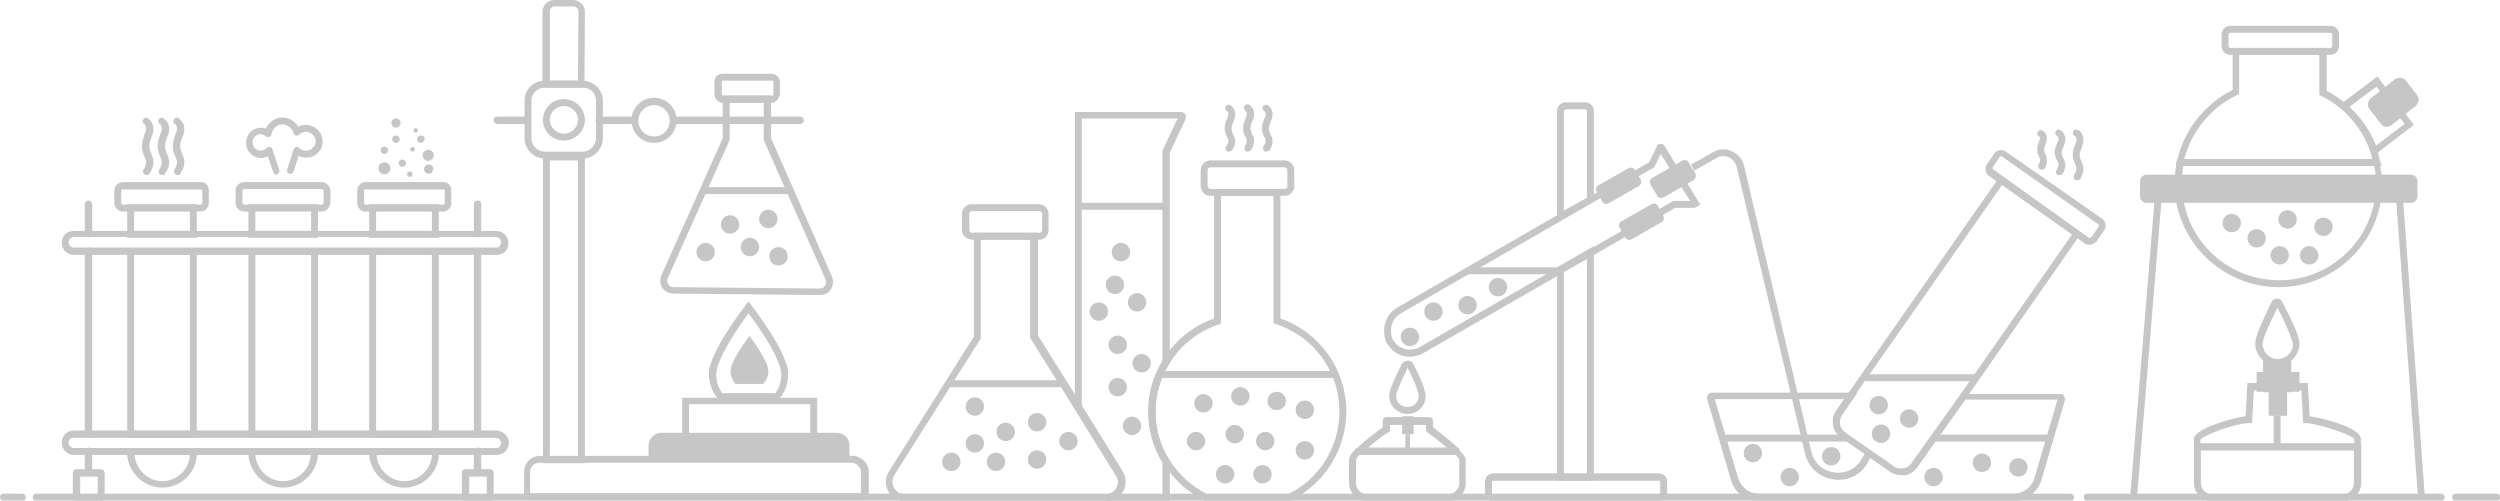 <?xml version="1.0" encoding="UTF-8"?>
<svg enable-background="new 0 0 542.4 108.6" version="1.1" viewBox="0 0 542.4 108.6" xml:space="preserve" xmlns="http://www.w3.org/2000/svg">
<style type="text/css">
	.st0{fill:#C6C6C6;}
</style>
<path class="st0" d="m19.2 95c-0.4 0-0.8-0.3-0.8-0.8v-39.7c0-0.4 0.3-0.8 0.8-0.8s0.8 0.3 0.8 0.8v39.7c0 0.4-0.4 0.8-0.8 0.8z"/>
<path class="st0" d="m19.2 103.2c-0.4 0-0.8-0.3-0.8-0.8v-4.5c0-0.4 0.3-0.8 0.8-0.8s0.8 0.3 0.8 0.8v4.5c0 0.4-0.4 0.8-0.8 0.8z"/>
<path class="st0" d="m19.2 51.5c-0.4 0-0.8-0.3-0.8-0.8v-6.4c0-0.4 0.3-0.8 0.8-0.8s0.8 0.5 0.8 0.9v6.4c0 0.4-0.4 0.7-0.8 0.7z"/>
<path class="st0" d="m103.6 95c-0.4 0-0.8-0.3-0.8-0.8v-39.7c0-0.4 0.3-0.8 0.8-0.8s0.8 0.3 0.8 0.8v39.7c0 0.4-0.4 0.8-0.8 0.8z"/>
	<polyline class="st0" points="449.2 107.9 279.7 107.9 261.7 107.9 7.9 107.9"/>
	<path class="st0" d="m449.2 108.7h-441.3c-0.4 0-0.8-0.3-0.8-0.8s0.3-0.8 0.8-0.8h441.3c0.4 0 0.8 0.3 0.8 0.8s-0.4 0.8-0.8 0.8z"/>
<path class="st0" d="m103.6 103.2c-0.4 0-0.8-0.3-0.8-0.8v-4.5c0-0.4 0.3-0.8 0.8-0.8s0.8 0.3 0.8 0.8v4.5c0 0.4-0.4 0.8-0.8 0.8z"/>
<path class="st0" d="m103.6 51.5c-0.4 0-0.8-0.3-0.8-0.8v-6.4c0-0.4 0.3-0.8 0.8-0.8s0.8 0.3 0.8 0.8v6.4c0 0.5-0.4 0.8-0.8 0.8z"/>
<path class="st0" d="m42.8 51.6h-15.2v-7.3h15.1v7.3zm-13.7-1.5h12.1v-4.3h-12.1v4.3z"/>
<path class="st0" d="M42.8,95H27.6V53.8h15.1V95z M29.1,93.5h12.1V55.3H29.1V93.5z"/>
<path class="st0" d="m35.2 105.8c-4.1 0-7.6-3.5-7.6-7.5v-1.1h15.1v1.1c0.1 4.1-3.4 7.5-7.5 7.5zm-6-7.1c0.2 3.1 2.9 5.7 6 5.7 3.2 0 5.9-2.6 6-5.7h-12z"/>
<path class="st0" d="M69,51.6H53.9v-7.3H69V51.6z M55.4,50.1h12.1v-4.3H55.4V50.1z"/>
<path class="st0" d="M69,95H53.9V53.8H69V95z M55.4,93.5h12.1V55.3H55.4V93.5z"/>
<path class="st0" d="m61.4 105.8c-4.1 0-7.5-3.5-7.5-7.5v-1.1h15.1v1.1c0 4.1-3.5 7.5-7.6 7.5zm-6-7.1c0.2 3.1 2.9 5.7 6 5.7 3.2 0 5.9-2.6 6-5.7h-12z"/>
<path class="st0" d="m95.3 51.6h-15.2v-7.3h15.1v7.3zm-13.7-1.5h12.1v-4.3h-12.1v4.3z"/>
<path class="st0" d="M95.3,95H80.1V53.8h15.1V95z M81.6,93.5h12.1V55.3H81.6V93.5z"/>
<path class="st0" d="m87.7 105.8c-4.1 0-7.6-3.5-7.6-7.5v-1.1h15.1v1.1c0.1 4.1-3.4 7.5-7.5 7.5zm-6-7.1c0.2 3.1 2.9 5.7 6 5.7 3.2 0 5.9-2.6 6-5.7h-12z"/>
<path class="st0" d="m43.5 45.9h-16.8c-1 0-1.9-0.8-1.9-1.9v-2.6c0-1 0.8-1.9 1.9-1.9h16.9c0.5 0 1 0.2 1.3 0.6s0.5 0.9 0.4 1.4v2.5c0.1 1-0.8 1.9-1.8 1.9zm-16.8-4.9c-0.2 0-0.4 0.2-0.4 0.4v2.6c0 0.2 0.2 0.4 0.4 0.4h16.8c0.2 0 0.4-0.2 0.4-0.4v-2.6c0-0.1 0-0.2-0.1-0.2-0.1-0.1-0.1-0.1-0.2-0.1h-16.9z"/>
<path class="st0" d="M69.8,45.9H53c-1,0-1.9-0.8-1.9-1.9v-2.6c0-1,0.8-1.9,1.9-1.9h16.8c1,0,1.9,0.9,1.9,2V44  C71.6,45,70.8,45.9,69.8,45.9z M53,41c-0.2,0-0.4,0.2-0.4,0.4V44c0,0.2,0.2,0.4,0.4,0.4h16.8c0.2,0,0.4-0.2,0.4-0.4v-2.5  c0-0.2-0.2-0.5-0.4-0.5H53z"/>
<path class="st0" d="m96.1 45.9h-16.8c-1 0-1.8-0.8-1.8-1.9v-2.6c0-1 0.8-1.9 1.8-1.9h16.9c0.5 0 1 0.2 1.3 0.6s0.5 0.9 0.4 1.4v2.5c0.1 1-0.8 1.9-1.8 1.9zm-16.8-4.9c-0.2 0-0.3 0.2-0.3 0.4v2.6c0 0.2 0.2 0.4 0.3 0.4h16.8c0.2 0 0.4-0.2 0.4-0.4v-2.6c0-0.1 0-0.2-0.1-0.2-0.1-0.1-0.1-0.1-0.2-0.1h-16.9z"/>
<path class="st0" d="m107.7 55.3h-91.7c-1.5 0-2.6-1.2-2.6-2.6 0-0.8 0.3-1.3 0.6-1.8l0.1-0.1c0.4-0.4 1.1-0.7 1.8-0.7h91.6c1.6 0 2.8 1.1 2.8 2.7 0 0.8-0.3 1.3-0.6 1.7l-0.1 0.1c-0.5 0.4-1.2 0.7-1.9 0.7zm-92.5-3.5c-0.2 0.3-0.3 0.5-0.3 0.8 0 0.7 0.6 1.1 1.1 1.1h91.7c0.3 0 0.6-0.1 0.7-0.3 0.2-0.3 0.3-0.5 0.3-0.8 0-0.7-0.5-1.2-1.3-1.2h-91.5c-0.3 0.1-0.6 0.3-0.7 0.4z"/>
<path class="st0" d="m107.7 98.7h-91.7c-1.5 0-2.6-1.2-2.6-2.7 0-0.8 0.3-1.3 0.7-1.8l0.1-0.1c0.4-0.4 1.1-0.7 1.8-0.7h91.6c1.5 0 2.8 1.2 2.8 2.6 0 0.8-0.3 1.3-0.6 1.8l-0.1 0.1c-0.6 0.5-1.3 0.8-2 0.8zm-92.5-3.5c-0.2 0.3-0.3 0.5-0.3 0.8 0 0.7 0.6 1.2 1.1 1.2h91.7c0.3 0 0.6-0.1 0.7-0.3 0.2-0.3 0.3-0.5 0.3-0.8 0-0.6-0.4-1.1-1.3-1.1h-91.5c-0.3 0-0.6 0.1-0.7 0.2z"/>
<path class="st0" d="m529.6 108.7h-76.7c-0.4 0-0.8-0.3-0.8-0.8s0.3-0.8 0.8-0.8h76.7c0.4 0 0.8 0.3 0.8 0.8s-0.4 0.8-0.8 0.8z"/>
<path class="st0" d="m541.7 108.7h-8.9c-0.4 0-0.8-0.3-0.8-0.8s0.3-0.8 0.8-0.8h8.9c0.4 0 0.8 0.3 0.8 0.8s-0.4 0.8-0.8 0.8z"/>
<path class="st0" d="m4.8 108.7h-4c-0.4 0-0.8-0.3-0.8-0.8s0.3-0.8 0.8-0.8h4c0.4 0 0.8 0.3 0.8 0.8s-0.4 0.8-0.8 0.8z"/>
<path class="st0" d="m21.9 108.7h-5.3c-0.4 0-0.8-0.3-0.8-0.8v-5.3c0-0.4 0.3-0.8 0.8-0.8h5.3c0.4 0 0.8 0.3 0.8 0.8v5.3c-0.1 0.4-0.4 0.8-0.8 0.8zm-4.5-1.5h3.8v-3.8h-3.8v3.8z"/>
<path class="st0" d="m106.3 108.7h-5.3c-0.4 0-0.8-0.3-0.8-0.8v-5.3c0-0.4 0.3-0.8 0.8-0.8h5.3c0.4 0 0.8 0.3 0.8 0.8v5.3c-0.1 0.4-0.4 0.8-0.8 0.8zm-4.5-1.5h3.8v-3.8h-3.8v3.8z"/>
<path class="st0" d="m31.8 38c-0.2 0-0.3-0.1-0.5-0.2-0.3-0.3-0.4-0.7-0.1-1.1 0 0 0.5-0.7 0.5-1.5 0-0.5-0.2-0.9-0.4-1.3-0.2-0.5-0.5-1.2-0.5-2.2s0.3-1.7 0.5-2.4c0.2-0.5 0.4-1 0.4-1.4 0-0.7-0.4-1-0.4-1-0.4-0.2-0.5-0.7-0.2-1 0.2-0.4 0.7-0.5 1-0.2 0.4 0.3 1.2 1 1.2 2.2 0 0.8-0.2 1.4-0.5 2-0.2 0.6-0.4 1.1-0.4 1.8s0.2 1.1 0.4 1.6 0.5 1.1 0.5 1.9c0 1.3-0.8 2.3-0.9 2.5-0.2 0.3-0.4 0.3-0.6 0.3z"/>
<path class="st0" d="m35.2 38c-0.2 0-0.3-0.1-0.5-0.2-0.3-0.3-0.4-0.7-0.1-1.1 0 0 0.5-0.7 0.5-1.5 0-0.5-0.2-0.9-0.4-1.3-0.2-0.5-0.5-1.2-0.5-2.2s0.3-1.7 0.5-2.4c0.2-0.5 0.4-1 0.4-1.4 0-0.7-0.4-1-0.4-1-0.4-0.2-0.5-0.7-0.2-1 0.2-0.4 0.7-0.5 1-0.2 0.4 0.3 1.2 1 1.2 2.2 0 0.8-0.2 1.4-0.5 2-0.2 0.6-0.4 1.1-0.4 1.8s0.2 1.1 0.4 1.6 0.5 1.1 0.5 1.9c0 1.3-0.8 2.3-0.9 2.5-0.2 0.3-0.4 0.3-0.6 0.3z"/>
<path class="st0" d="m38.5 38c-0.2 0-0.3-0.1-0.5-0.2-0.3-0.3-0.4-0.7-0.1-1.1 0 0 0.5-0.7 0.5-1.5 0-0.5-0.2-0.9-0.4-1.3-0.2-0.5-0.5-1.2-0.5-2.2s0.3-1.7 0.5-2.4c0.2-0.5 0.4-1 0.4-1.4 0-0.7-0.4-1-0.4-1-0.4-0.2-0.5-0.7-0.2-1 0.2-0.4 0.7-0.5 1-0.2 0.4 0.3 1.2 1 1.2 2.2 0 0.8-0.2 1.4-0.5 2-0.2 0.6-0.4 1.1-0.4 1.8s0.2 1.1 0.4 1.6 0.5 1.1 0.5 1.9c0 1.3-0.8 2.3-0.9 2.5-0.2 0.3-0.4 0.3-0.6 0.3z"/>
<path class="st0" d="m266.6 32.9c-0.2 0-0.3 0-0.4-0.1-0.3-0.2-0.4-0.7-0.2-1 0.1-0.2 0.5-0.7 0.5-1.2 0-0.3-0.1-0.6-0.3-0.9-0.2-0.4-0.5-1-0.5-1.9 0-0.8 0.3-1.5 0.5-2 0.2-0.4 0.3-0.7 0.3-1.1s-0.3-0.6-0.3-0.6c-0.4-0.2-0.5-0.7-0.3-1s0.7-0.5 1-0.3c0.4 0.2 1.1 0.9 1.1 2 0 0.6-0.2 1.1-0.4 1.6s-0.4 0.9-0.4 1.5c0 0.5 0.2 0.8 0.3 1.2 0.2 0.4 0.5 0.9 0.5 1.6 0 1-0.7 1.9-0.8 2-0.1 0-0.4 0.2-0.6 0.2z"/>
<path class="st0" d="m270.7 32.9c-0.2 0-0.3 0-0.4-0.1-0.3-0.2-0.4-0.7-0.2-1 0.1-0.2 0.4-0.7 0.4-1.2 0-0.3-0.1-0.6-0.3-0.9-0.2-0.4-0.5-1-0.5-1.9 0-0.8 0.3-1.5 0.5-2 0.2-0.4 0.3-0.7 0.3-1.1s-0.3-0.6-0.3-0.7c-0.3-0.2-0.5-0.7-0.2-1 0.2-0.3 0.7-0.5 1-0.3 0.4 0.2 1.1 0.9 1.1 2 0 0.6-0.2 1.1-0.4 1.6s-0.4 0.9-0.4 1.5c0 0.5 0.2 0.8 0.3 1.2 0.2 0.4 0.5 0.9 0.5 1.6 0 1-0.7 1.9-0.7 2-0.2 0.1-0.5 0.3-0.7 0.3z"/>
<path class="st0" d="m274.7 32.9c-0.2 0-0.3 0-0.4-0.1-0.3-0.2-0.4-0.7-0.2-1 0.1-0.2 0.5-0.7 0.5-1.2 0-0.3-0.1-0.6-0.3-0.9-0.2-0.4-0.5-1-0.5-1.9 0-0.8 0.3-1.5 0.5-2 0.2-0.4 0.3-0.7 0.3-1.1s-0.3-0.6-0.3-0.6c-0.4-0.2-0.5-0.7-0.3-1s0.7-0.5 1-0.3c0.4 0.2 1.1 0.9 1.1 2 0 0.6-0.2 1.1-0.4 1.6s-0.4 0.9-0.4 1.5c0 0.5 0.2 0.8 0.3 1.2 0.2 0.4 0.5 0.9 0.5 1.6 0 1-0.7 1.9-0.7 2-0.2 0-0.5 0.2-0.7 0.2z"/>
<path class="st0" d="m443 36.8c-0.1 0-0.3 0-0.4-0.1-0.4-0.2-0.5-0.7-0.3-1 0.1-0.1 0.3-0.6 0.3-1 0-0.3-0.1-0.4-0.2-0.7-0.2-0.4-0.4-0.8-0.4-1.6 0-0.7 0.2-1.3 0.4-1.7 0.1-0.3 0.2-0.5 0.2-0.8 0-0.2-0.2-0.3-0.2-0.3-0.4-0.2-0.5-0.7-0.3-1s0.6-0.5 1-0.3 1 0.8 1 1.7c0 0.5-0.2 0.9-0.3 1.3s-0.3 0.7-0.3 1.2c0 0.4 0.1 0.7 0.3 1s0.3 0.7 0.3 1.3c0 0.9-0.4 1.7-0.5 1.8-0.1 0-0.3 0.2-0.6 0.2z"/>
<path class="st0" d="m446.8 38c-0.1 0-0.3 0-0.4-0.1-0.4-0.2-0.5-0.7-0.2-1 0.1-0.2 0.4-0.7 0.4-1.2 0-0.4-0.1-0.6-0.3-0.9-0.2-0.4-0.5-1-0.5-1.8s0.3-1.4 0.5-1.9c0.2-0.4 0.3-0.7 0.3-1 0-0.4-0.3-0.6-0.3-0.6-0.4-0.2-0.5-0.7-0.3-1 0.2-0.4 0.7-0.5 1-0.3 0.4 0.2 1.1 0.9 1.1 2 0 0.6-0.2 1.2-0.4 1.6s-0.4 0.8-0.4 1.3c0 0.4 0.1 0.7 0.3 1.1s0.5 0.9 0.5 1.6c0 1-0.6 1.9-0.6 2-0.2 0.1-0.5 0.2-0.7 0.2z"/>
<path class="st0" d="m450.6 39.1c-0.1 0-0.3 0-0.4-0.1-0.3-0.2-0.4-0.7-0.2-1 0.1-0.2 0.5-0.8 0.5-1.4 0-0.4-0.1-0.7-0.3-1.1-0.2-0.5-0.5-1.1-0.5-2 0-0.8 0.2-1.4 0.5-2 0.2-0.5 0.3-0.9 0.3-1.3 0-0.5-0.4-0.7-0.4-0.7-0.4-0.2-0.5-0.6-0.3-1s0.6-0.5 1-0.3c0.5 0.2 1.2 0.9 1.2 2.1 0 0.7-0.2 1.3-0.4 1.9-0.2 0.5-0.4 0.9-0.4 1.4 0 0.6 0.2 0.9 0.4 1.4s0.4 1 0.4 1.7c0 1.1-0.7 2.1-0.7 2.2-0.2 0.1-0.5 0.2-0.7 0.2z"/>
<path class="st0" d="m60 37.9c-0.3 0-0.6-0.2-0.7-0.5l-1.2-3.5c-0.4 0.2-0.9 0.4-1.4 0.4-1.8 0-3.3-1.4-3.3-3.3s1.4-3.3 3.3-3.3c0.4 0 0.7 0.1 1 0.2 0.6-1.4 2-2.4 3.6-2.4 1.4 0 2.7 0.8 3.4 2 0.5-0.3 1.1-0.4 1.7-0.4 1.9 0 3.6 1.6 3.6 3.6s-1.6 3.5-3.6 3.5c-0.6 0-1.1-0.1-1.6-0.4l-1.1 3.4c-0.1 0.4-0.5 0.6-0.9 0.5s-0.6-0.5-0.5-0.9l1.4-4.4c0.1-0.2 0.3-0.4 0.5-0.5 0.3-0.1 0.5 0 0.7 0.2 0.4 0.4 0.9 0.6 1.5 0.6 1.1 0 2.1-1 2.1-2 0-1.1-1-2.1-2.1-2.1-0.6 0-1.1 0.2-1.5 0.6-0.2 0.2-0.5 0.3-0.7 0.2-0.3-0.1-0.5-0.3-0.5-0.5-0.3-1.1-1.3-1.9-2.4-1.9-1.2 0-2.2 0.9-2.4 2.1 0 0.3-0.2 0.5-0.5 0.6-0.2 0.1-0.5 0.1-0.7-0.1-0.3-0.2-0.7-0.5-1.1-0.5-1 0-1.8 0.8-1.8 1.8s0.8 1.8 1.8 1.8c0.5 0 1-0.3 1.3-0.6 0.2-0.2 0.5-0.3 0.7-0.2 0.3 0.1 0.5 0.2 0.5 0.5l1.5 4.5c0.1 0.4-0.1 0.8-0.5 0.9 0.1 0 0 0.1-0.1 0.1z"/>
<path class="st0" d="m126.4 34.4h-8.2c-2.4 0-4.4-2-4.4-4.4v-8.2c0-2.4 2-4.3 4.4-4.3h8.2c2.4 0 4.4 2 4.4 4.3v8.2c0 2.4-2 4.4-4.4 4.4zm-8.2-15.4c-1.6 0-2.9 1.3-2.9 2.8v8.2c0 1.6 1.3 2.9 2.9 2.9h8.2c1.6 0 2.9-1.3 2.9-2.9v-8.2c0-1.6-1.3-2.8-2.9-2.8h-8.2z"/>
<path class="st0" d="m122.3 30.5c-2.5 0-4.5-2-4.5-4.5s2-4.5 4.5-4.5 4.6 2 4.6 4.5-2.1 4.5-4.6 4.5zm0-7.5c-1.7 0-3 1.4-3 3s1.4 3 3 3c1.7 0 3.1-1.4 3.1-3s-1.4-3-3.1-3z"/>
<path class="st0" d="m141.9 31c-2.7 0-4.9-2.2-4.9-4.9s2.2-4.9 4.9-4.9 4.9 2.2 4.9 4.9-2.2 4.9-4.9 4.9zm0-8.2c-1.8 0-3.4 1.5-3.4 3.4s1.5 3.4 3.4 3.4 3.4-1.5 3.4-3.4-1.6-3.4-3.4-3.4z"/>
	<path class="st0" d="m137.6 26.9h-7.6c-0.4 0-0.8-0.3-0.8-0.8s0.3-0.8 0.8-0.8h7.6c0.4 0 0.8 0.3 0.8 0.8s-0.4 0.8-0.8 0.8z"/>
<path class="st0" d="m173.6 26.9h-27.3c-0.4 0-0.8-0.3-0.8-0.8s0.3-0.8 0.8-0.8h27.3c0.4 0 0.8 0.3 0.8 0.8s-0.4 0.8-0.8 0.8z"/>
<path class="st0" d="m114.2 26.9h-6.3c-0.4 0-0.8-0.3-0.8-0.8s0.3-0.8 0.8-0.8h6.3c0.4 0 0.8 0.3 0.8 0.8s-0.4 0.8-0.8 0.8z"/>
	<path class="st0" d="m83.4 36.4v0c-0.1 0.1-0.1 0 0 0-0.1 0-0.1 0 0 0m0-1.2c-0.8 0-1.3 0.6-1.3 1.3 0 0.8 0.6 1.3 1.3 1.3 0.8 0 1.3-0.6 1.3-1.3s-0.6-1.3-1.3-1.3z"/>
	<path class="st0" d="m83.4 31.8c-0.4 0-0.8 0.3-0.8 0.8 0 0.4 0.3 0.8 0.8 0.8 0.4 0 0.8-0.3 0.8-0.8 0.1-0.4-0.4-0.8-0.8-0.8z"/>
	<path class="st0" d="m85.9 29.4c-0.4 0-0.8 0.3-0.8 0.8 0 0.4 0.3 0.8 0.8 0.8s0.8-0.3 0.8-0.8-0.4-0.8-0.8-0.8z"/>
	<path class="st0" d="m85.9 25.7c-0.6 0-1 0.5-1 1s0.5 1 1 1 1-0.5 1-1-0.4-1-1-1z"/>
	<path class="st0" d="m90.2 27.8c-0.3 0-0.5 0.3-0.5 0.5s0.3 0.5 0.5 0.5 0.5-0.3 0.5-0.5-0.2-0.5-0.5-0.5z"/>
	<path class="st0" d="m91.3 29.4c-0.5 0-0.8 0.4-0.8 0.8 0 0.5 0.4 0.8 0.8 0.8s0.8-0.4 0.8-0.8c0.2-0.5-0.3-0.8-0.8-0.8z"/>
	<path class="st0" d="m89.5 31.9c-0.3 0-0.5 0.3-0.5 0.5 0 0.3 0.3 0.5 0.5 0.5 0.3 0 0.5-0.3 0.5-0.5 0.1-0.2-0.1-0.5-0.5-0.5z"/>
	<path class="st0" d="m92.9 32.5c-0.6 0-1.2 0.5-1.2 1.2 0 0.6 0.5 1.2 1.2 1.2 0.6 0 1.2-0.5 1.2-1.2s-0.5-1.2-1.2-1.2z"/>
	<path class="st0" d="m93 35.7c-0.6 0-1 0.5-1 1 0 0.6 0.5 1 1 1 0.6 0 1-0.5 1-1 0.1-0.6-0.4-1-1-1z"/>
	<path class="st0" d="m87.3 34.6c-0.4 0-0.8 0.3-0.8 0.8 0 0.4 0.3 0.8 0.8 0.8 0.4 0 0.8-0.3 0.8-0.8 0-0.4-0.4-0.8-0.8-0.8z"/>
	<path class="st0" d="m88.9 37.2c-0.3 0-0.6 0.3-0.6 0.6s0.3 0.6 0.6 0.6 0.6-0.3 0.6-0.6-0.2-0.6-0.6-0.6z"/>
<path class="st0" d="m126.8 19h-9.1v-16.5c0-1.4 1.2-2.5 2.5-2.5h4.1c1.4 0 2.6 1.2 2.6 2.5l-0.1 16.5zm-7.5-1.5h6.1l0.1-15.1c0-0.6-0.6-1-1.1-1h-4.1c-0.6 0-1 0.6-1 1v15.1z"/>
<path class="st0" d="M126.9,100.5h-9.1V33.3h9.1V100.5z M119.3,99h6.1V34.8h-6.1V99z"/>
<path class="st0" d="m177.9 64-31.8-0.3c-1 0-1.8-0.5-2.4-1.2-0.5-0.8-0.6-1.9-0.2-2.8l13.3-29.7v-9.3h10.5v9.3l13.2 30c0.4 0.9 0.3 2-0.3 2.8-0.5 0.8-1.3 1.2-2.3 1.2zm-19.6-41.7v8.1l-13.4 29.9c-0.2 0.5-0.2 1 0.1 1.4 0.2 0.4 0.6 0.6 1.1 0.6l31.8 0.3c0.4 0 0.8-0.2 1.1-0.6s0.3-0.9 0.1-1.4l-13.4-30.2v-8.1h-7.4z"/>
<path class="st0" d="m167.3 22.3h-10.4c-1 0-1.9-0.8-1.9-1.9v-2.5c-0.1-0.5 0.1-0.9 0.4-1.3s0.9-0.6 1.5-0.6h10.4c1 0 1.9 0.8 1.9 1.8v2.6c-0.1 1-0.9 1.9-1.9 1.9zm-10.4-4.8c-0.2 0-0.3 0.1-0.3 0.1v0.1 0.1 2.6c0 0.2 0.2 0.4 0.4 0.4h10.4c0.2 0 0.4-0.2 0.4-0.4v-2.6c0-0.2-0.2-0.3-0.4-0.3h-10.5z"/>
<path class="st0" d="m188.4 108.5h-74.7v-6.1c0-1.9 1.5-3.5 3.5-3.5h67.8c1.8 0 3.5 1.6 3.5 3.5v6.1zm-73.3-1.5h71.7v-4.6c0-1-1-2-2-2h-67.8c-1.1 0-2 0.9-2 2v4.6z"/>
<path class="st0" d="m143.5 93.9h38.1c1.5 0 2.7 1.3 2.7 2.7v3.1h-43.6v-3.1c0.1-1.5 1.3-2.7 2.8-2.7z"/>
<path class="st0" d="M177.3,97H148V86.3h29.3V97z M149.5,95.5h26.3v-7.8h-26.3V95.5z"/>
<path class="st0" d="m168.8 86.8h-12.9l-0.2-0.3c-1.2-1.5-1.9-3.4-1.9-5.4 0-4.6 7.6-14.4 8-14.9l0.6-0.8 0.6 0.8c0.3 0.4 8 10.3 8 14.9 0 2.1-0.6 3.9-1.9 5.4l-0.3 0.3zm-12.1-1.5h11.5c0.9-1.1 1.3-2.6 1.3-4.1 0-3.1-4.6-10-7.1-13.2-2.4 3.2-7 10-7 13.2 0 1.5 0.4 2.9 1.3 4.1z"/>
<polyline class="st0" points="167.1 83.3 165.8 83.3 159.1 83.3 158.4 83.3"/>
<path class="st0" d="m166.7 80.5c0 1.1-0.4 2-1.1 2.8h-6c-0.7-0.8-1.1-1.7-1.1-2.8 0-2.3 4.1-7.6 4.1-7.6s4.1 5.3 4.1 7.6z"/>
<polyline class="st0" points="167.5 83.3 165.6 83.3 159.5 83.3 157.8 83.3"/>
<rect class="st0" x="152.6" y="40.6" width="19.1" height="1.5"/>
<path class="st0" d="m225.5 52h-14.6c-0.6 0-1.3-0.3-1.7-0.8-0.4-0.4-0.5-0.9-0.5-1.4v-3.4c0-1.2 1-2.1 2.1-2.1h14.6c1.2 0 2.1 1 2.1 2.1v3.4c0.1 1.2-0.8 2.2-2 2.2zm-14.6-6.2c-0.4 0-0.6 0.3-0.6 0.6v3.5c0 0.1 0 0.2 0.1 0.3 0.1 0.2 0.3 0.3 0.5 0.3h14.6c0.4 0 0.6-0.3 0.6-0.7v-3.4c0-0.4-0.3-0.6-0.6-0.6h-14.6z"/>
<path class="st0" d="m240.1 108.7h-43.8c-1.5 0-2.8-0.8-3.5-2-0.8-1.3-0.8-2.9 0-4.3l18.5-29.4v-22.5h13.9v22.3l9.6 15.3 8.8 14.2c0.8 1.3 0.8 2.9 0.1 4.3-0.8 1.3-2.1 2.1-3.6 2.1zm-27.3-56.7v21.4l-0.1 0.2-18.7 29.5c-0.5 0.8-0.5 1.9 0 2.8 0.5 0.8 1.3 1.3 2.2 1.3h43.8c0.9 0 1.8-0.5 2.2-1.3 0.5-0.9 0.5-1.9-0.1-2.7l-8.8-14.2-9.8-15.7v-21.3h-10.7z"/>
<rect class="st0" x="205.6" y="82.5" width="25.2" height="1.5"/>
<path class="st0" d="m253.8 108.7h-13.8v-1.5c0.9 0 1.8-0.5 2.2-1.3 0.5-0.9 0.5-1.9 0-2.8l-9-14.4v-64.4h23c0.5 0 0.8 0.3 0.9 0.4 0.1 0.2 0.3 0.5 0.1 1.1v0.1l-3.4 7.2v45.6l-0.1 0.2c-1.9 3-3 6.7-3 10.4 0 3.8 1 7.2 3 10.5l0.1 0.2v8.7zm-10.7-1.5h9.1v-6.8c-2.1-3.5-3.1-7.2-3.1-11.1s1.1-7.8 3.1-11v-45.6l3.3-7h-20.8v62.5l8.8 14c0.8 1.4 0.8 3 0 4.3-0.1 0.3-0.2 0.5-0.4 0.7zm13.4-81.7-0.7-0.2 0.7 0.2z"/>
<path class="st0" d="m279.8 108.7h-18.2l-0.2-0.1c-3.6-1.7-6.6-4.4-9-8.1-2.1-3.3-3.2-7.2-3.2-11.3 0-4 1.1-7.8 3.2-11.2 2.5-4.1 6.4-7.3 11-8.9v-28.1h14.4v28.1c8.6 3 14.3 11.1 14.3 20.2 0 8.2-4.8 15.8-12.1 19.3l-0.2 0.1zm-17.9-1.5h17.6c6.8-3.3 11.1-10.3 11.1-17.9 0-8.7-5.5-16.3-13.8-19l-0.5-0.2v-27.6h-11.4v27.7l-0.5 0.2c-4.5 1.5-8.3 4.5-10.7 8.5-2 3.2-3 6.7-3 10.4 0 3.8 1 7.5 3 10.5 2.1 3.2 4.9 5.8 8.2 7.4z"/>
<path class="st0" d="m278.7 42.5h-16.1c-1.2 0-2.1-1-2.1-2.2v-3.4c0-1.2 1-2.1 2.1-2.1h16.1c1.2 0 2.1 1 2.1 2.1v3.4c0.1 0.5-0.1 1-0.5 1.4-0.3 0.5-1 0.8-1.6 0.8zm-16.1-6.2c-0.3 0-0.6 0.3-0.6 0.6v3.4c0 0.3 0.3 0.7 0.6 0.7h16.1c0.2 0 0.4-0.1 0.5-0.3 0.1-0.1 0.1-0.2 0.1-0.3v-0.1-3.4c0-0.3-0.3-0.6-0.6-0.6h-16.1z"/>
<rect class="st0" x="234" y="44" width="19.1" height="1.5"/>
<rect class="st0" x="251.6" y="80.5" width="38.3" height="1.5"/>
<path class="st0" d="m305.4 89.8c-2.2 0-4-1.7-4-3.9 0-1.1 0.9-3.3 2.7-6.9 0.6-1 2-1 2.5-0.1 0.1 0.2 2.7 5.1 2.7 7 0 2.2-1.7 3.9-3.9 3.9zm0-10c-2.1 4.3-2.5 5.7-2.5 6.1 0 1.4 1.1 2.4 2.5 2.4s2.4-1.1 2.4-2.4c0-0.9-1.2-3.9-2.4-6.1z"/>
<path class="st0" d="m494.1 79.3c-2.6 0-4.8-2.1-4.8-4.8 0-1.5 1.5-4.7 3.1-8.1l0.5-0.9c0.2-0.5 0.8-0.8 1.3-0.7s0.8 0.3 1 0.8c3.7 7 3.7 8.5 3.7 9-0.1 2.6-2.2 4.7-4.8 4.7zm0-12.6-0.2 0.5c-1 2-3 6.1-3 7.4 0 1.8 1.5 3.3 3.3 3.3s3.3-1.5 3.3-3.3c-0.2-0.5-0.5-2.2-3.4-7.9z"/>
<path class="st0" d="m314.3 108.7h-17.8c-2 0-3.8-1.8-3.8-3.8v-5.2c0-0.4 0.2-1.1 1.5-2.4 0.1-0.1 0.3-0.2 0.5-0.2h21c0.2 0 0.4 0.1 0.5 0.2 1.5 1.4 1.8 2 1.8 2.5v5.2c0 1.9-1.7 3.7-3.7 3.7zm-19.2-10.2c-0.7 0.7-0.8 1.1-0.9 1.2v5.2c0 1.2 1.1 2.3 2.3 2.3h17.8c1.2 0 2.3-1.1 2.3-2.3v-5.2c0-0.1-0.2-0.4-1-1.2h-20.5zm21.5 1.3z"/>
<path class="st0" d="m315.9 98.7h-21c-0.3 0-0.6-0.2-0.7-0.5s-0.1-0.6 0.1-0.8c1.7-1.8 4.7-4 5.7-4.7v-1.4c0-0.4 0.3-0.8 0.8-0.8h9.3c0.4 0 0.8 0.3 0.8 0.8v1.4c0.9 0.7 3.8 2.9 5.6 4.6 0.2 0.2 0.3 0.5 0.2 0.8-0.2 0.4-0.5 0.6-0.8 0.6zm-19.1-1.5h17.2c-2-1.7-4.3-3.4-4.3-3.4-0.2-0.1-0.3-0.4-0.3-0.6v-1h-7.8v1c0 0.2-0.1 0.5-0.3 0.6-0.1-0.1-2.6 1.6-4.5 3.4z"/>
	<rect class="st0" x="304.2" y="90.3" width="2.5" height="3.9"/>
<rect class="st0" x="304.9" y="94.2" width="1" height="3.7"/>
<path class="st0" d="m305.9 77.4c-1.8 0-3.6-0.8-4.6-2.4-0.7-0.7-1-1.9-1-3.3 0-2.1 1.1-4 2.9-5l35.3-20.4 6.5-3.7 12.8-7.4 1.8-3.7c0.4-0.4 1-0.4 1.4 0l0.1 0.1 7.8 12.8-0.7 0.4c-0.1 0-0.1 0.1-0.1 0.1-0.1 0.1-0.3 0.2-0.6 0.2h-4.1l-17.7 10.3-6.5 3.7-30.2 17.4c-1.1 0.6-2.1 0.9-3.1 0.9zm54.4-44-1.4 2.9-19.7 11.3-35.3 20.4c-1.3 0.7-2.1 2.1-2.1 3.7 0 1.1 0.2 1.9 0.7 2.4 1.2 1.8 3.8 2.3 5.7 1.1l30.2-17.4 6.5-3.7 18.1-10.5h3.7l-6.4-10.2z"/>
<path class="st0" d="m360.5 48.2-6.5 3.7c-0.5 0.3-1.2 0.1-1.4-0.4l-1.2-2.1c-0.3-0.5-0.1-1.2 0.4-1.4l6.5-3.7c0.5-0.3 1.2-0.1 1.4 0.4l1.2 2.1c0.2 0.5 0.1 1.2-0.4 1.4z"/>
<path class="st0" d="m355.5 40.4-6.5 3.7c-0.5 0.3-1.2 0.1-1.4-0.4l-1.2-2.1c-0.3-0.5-0.1-1.2 0.4-1.4l6.5-3.7c0.5-0.3 1.2-0.1 1.4 0.4l1.3 2.1c0.2 0.5 0 1.2-0.5 1.4z"/>
<path class="st0" d="m367.4 39.1-6.4 3.7c-0.5 0.3-1.3 0.2-1.5-0.4l-1.4-2.3c-0.3-0.5-0.2-1.3 0.4-1.5l6.4-3.7c0.5-0.3 1.3-0.2 1.5 0.4l1.4 2.3c0.3 0.4 0.1 1.1-0.4 1.5z"/>
<path class="st0" d="m412.5 103.1c-0.9 0-1.8-0.3-2.5-0.8l-10.6-7.4c-0.9-0.6-1.6-1.6-1.7-2.8-0.2-1.1 0.1-2.3 0.8-3.2l2.5-3.6 33-47.2 17.6 12.4-25.1 36-10.6 14.9c-0.6 0.9-1.6 1.6-2.8 1.8-0.2-0.1-0.4-0.1-0.6-0.1zm21.9-63-34.8 49.7c-0.5 0.6-0.6 1.3-0.5 2.1 0.1 0.7 0.5 1.4 1.1 1.8l0.8 0.6 9.8 6.8c0.6 0.5 1.3 0.6 2.1 0.5 0.7-0.1 1.4-0.5 1.8-1.1l10.6-14.9 24.3-34.8-15.2-10.7z"/>
<path class="st0" d="m453.3 53.1c-0.3 0-0.6-0.1-0.9-0.2l-20.8-14.7c-0.4-0.2-0.7-0.7-0.8-1.2s0-1.1 0.3-1.4l1.5-2.2c0.2-0.4 0.7-0.7 1.2-0.8s1 0 1.4 0.3l20.8 14.5c0.4 0.2 0.7 0.7 0.8 1.2s0 1.1-0.3 1.4l-1.5 2.2c-0.4 0.6-1.1 0.9-1.7 0.9zm-0.1-1.5c0.1 0.1 0.4 0 0.6-0.2l1.5-2.2c0.1-0.1 0.1-0.2 0.1-0.3s-0.1-0.2-0.1-0.2l-20.9-14.7c-0.1-0.1-0.2-0.1-0.3-0.1s-0.2 0.1-0.2 0.1l-1.5 2.2c-0.1 0.1-0.1 0.2-0.1 0.3s0.1 0.2 0.1 0.2l20.8 14.9z"/>
<path class="st0" d="m398.9 104.1c-0.4 0-0.7 0-1.1-0.1-3.1-0.4-5.5-2.6-6.2-5.7l-14.8-62c-0.2-1-0.9-1.8-1.8-2.2s-1.8-0.3-2.6 0.2l-4.8 2.7-0.7-1.3 4.8-2.7c1.2-0.7 2.7-0.8 4-0.2 1.4 0.6 2.4 1.8 2.7 3.2l14.6 62c0.7 2.9 3 4.3 5 4.5 1.9 0.3 4.5-0.4 5.9-2.9l1-1.7 1.3 0.8-1 1.7c-1.3 2.4-3.7 3.7-6.3 3.7z"/>
<path class="st0" d="m359.9 108.7h-35.9c-1 0-1.8-0.7-1.8-1.8v-2.4c0-1 0.7-1.8 1.8-1.8h35.9c1 0 1.8 0.7 1.8 1.8v2.4c0 1-0.8 1.8-1.8 1.8zm-35.9-4.4c-0.2 0-0.3 0.1-0.3 0.3v2.4c0 0.2 0.1 0.3 0.3 0.3h35.9c0.1 0 0.3-0.1 0.3-0.3v-2.4c0-0.2-0.1-0.3-0.3-0.3h-35.9z"/>
<path class="st0" d="m337.8 48.2v-24.1c0-1 0.8-1.9 1.9-1.9h4.2c1.1 0 1.9 0.8 1.9 1.9v19.5l-8 4.6zm1.9-24.4c-0.2 0-0.4 0.2-0.4 0.4v21.5l5-2.8v-18.8c0-0.2-0.2-0.4-0.4-0.4h-4.2z"/>
<path class="st0" d="m345.8 104.3h-8v-46.3l8-4.6v50.9zm-6.5-1.5h5v-46.8l-5 2.8v44z"/>
<path class="st0" d="m494.4 62.3c-12.4 0-22.6-10.1-22.6-22.5 0-1.5 0.2-3.2 0.4-4.6l0.1-0.6h43.8l0.1 0.6c0.4 1.6 0.6 3.1 0.6 4.7 0.2 12.2-10 22.4-22.4 22.4zm-20.7-26.3c-0.2 1.2-0.3 2.5-0.3 3.8 0 11.6 9.4 21 21.1 21 11.6 0 21-9.4 21-21 0-1.2-0.1-2.5-0.4-3.8h-41.4z"/>
<path class="st0" d="m516.7 36h-44.6l0.2-0.9c1.4-6.7 5.9-12.5 12.1-15.6v-9.1h20.4v9.3c1.5 0.8 2.9 1.7 4.1 2.8 3.2 2.6 5.6 6.1 6.8 10 0.3 0.7 0.4 1.5 0.6 2.1l0.4 1.4zm-42.8-1.5h40.8c-0.1-0.5-0.3-1-0.4-1.5-1.2-3.7-3.4-7-6.4-9.4-1.3-1.1-2.8-2.1-4.3-2.8l-0.4-0.2v-8.7h-17.4v8.5l-0.4 0.2c-5.7 2.7-9.9 7.8-11.5 13.9z"/>
<path class="st0" d="m514.7 34-0.3-1c-1.2-3.4-3.4-6.7-6.4-9.4l-0.7-0.6 8.5-6.4 7.9 10.5-9 6.9zm-5-10.8c2.6 2.5 4.6 5.4 5.8 8.4l6.2-4.7-6.1-8.1-5.9 4.4z"/>
<path class="st0" d="m516.5 26.8-2.4-3.1c-0.6-0.8-0.4-1.8 0.3-2.4l5.2-4.1c0.8-0.6 1.8-0.4 2.4 0.3l2.4 3.1c0.6 0.8 0.4 1.8-0.3 2.4l-5.2 4.1c-0.8 0.7-1.9 0.5-2.4-0.3z"/>
<path class="st0" d="m523.1 44h-57.4c-0.8 0-1.4-0.7-1.4-1.4v-3.3c0-0.8 0.7-1.4 1.4-1.4h57.4c0.8 0 1.4 0.7 1.4 1.4v3.3c0 0.7-0.6 1.4-1.4 1.4z"/>
<rect class="st0" transform="matrix(.082 -.997 .997 .082 352.29 533.19)" x="432.9" y="74.6" width="65.3" height="1.5"/>
<rect class="st0" transform="matrix(.997 -.073 .073 .997 -4.122 38.281)" x="522.4" y="43.4" width="1.5" height="64.6"/>
<rect class="st0" x="491" y="78.1" width="6.1" height="7"/>
<rect class="st0" x="492.2" y="84.8" width="4" height="5.4"/>
<rect class="st0" x="493.3" y="90.1" width="1.5" height="6.8"/>
<rect class="st0" x="489.6" y="80.7" width="9.3" height="4.3"/>
<path class="st0" d="m508.4 108.7h-28.6c-2.1 0-3.8-1.7-3.8-3.9v-8.6h36.3v8.6c0 2.1-1.8 3.9-3.9 3.9zm-30.9-11v7.1c0 1.3 1.1 2.4 2.3 2.4h28.6c1.3 0 2.3-1.1 2.3-2.4v-7.1h-33.2z"/>
<path class="st0" d="m512.3 97.7h-36.3v-2.5c0-2.1 8.1-4.5 11.2-4.9l0.4-7.2h13.1l0.4 7.2c2.6 0.4 11.1 2.4 11.1 4.9v2.5zm-34.8-1.5h33.3v-0.9c-0.6-1.1-8.1-3.4-10.4-3.5h-0.7l-0.4-7.1h-10.3l-0.4 7.1h-0.7c-2.7 0-9.7 2.5-10.5 3.6v0.8zm-0.1-0.8z"/>
<path class="st0" d="m436.8 108.7h-55.3c-2.7 0-5.1-1.8-5.9-4.4l-5.2-17.7c-0.1-0.3-0.1-0.7 0.2-1 0.2-0.3 0.5-0.4 0.9-0.4h31.5l-3.3 4.8c-0.9 1.3-0.6 3 0.6 3.9l0.8 0.6 9.8 6.8c1.3 0.9 3 0.6 3.9-0.6l10.8-15.2h21.2c0.2-0.1 0.5 0 0.7 0.1 0.4 0.3 0.6 0.8 0.5 1.3l-5.2 17.6c-0.9 2.4-3.3 4.2-6 4.2zm-64.8-22.2 2.4 8.1 2.7 9.1c0.6 2 2.4 3.4 4.5 3.4h55.3c2.1 0 3.9-1.4 4.5-3.4l5-17h-20l-10.4 14.6c-1.3 1.9-4 2.3-5.9 1l-10.6-7.4c-0.9-0.6-1.5-1.6-1.7-2.7s0.1-2.2 0.7-3.2l1.7-2.4h-28.2zm-0.2-0.4z"/>
<rect class="st0" x="419.5" y="94.3" width="24.9" height="1.5"/>
<rect class="st0" x="373.6" y="94.3" width="27.1" height="1.5"/>
<rect class="st0" x="404.3" y="81.2" width="24.5" height="1.5"/>
<rect class="st0" x="318.4" y="58" width="19.9" height="1.5"/>
<circle class="st0" cx="494.6" cy="55.4" r="2"/>
<circle class="st0" cx="496.3" cy="47.6" r="2"/>
<circle class="st0" cx="501" cy="55.4" r="2"/>
<circle class="st0" cx="489.6" cy="51.7" r="2"/>
<circle class="st0" cx="504.1" cy="49.2" r="2"/>
<circle class="st0" cx="484.2" cy="48.4" r="2"/>
<circle class="st0" cx="414.2" cy="90.8" r="2"/>
<circle class="st0" cx="430" cy="100.4" r="2"/>
<circle class="st0" cx="437.9" cy="101.4" r="2"/>
<circle class="st0" cx="419.5" cy="103.5" r="2"/>
<circle class="st0" cx="397.3" cy="99" r="2"/>
<circle class="st0" cx="388.3" cy="103.5" r="2"/>
<circle class="st0" cx="380.3" cy="98.3" r="2"/>
<circle class="st0" cx="408.1" cy="94.1" r="2"/>
<circle class="st0" cx="407.6" cy="87.9" r="2"/>
<circle class="st0" cx="153.1" cy="54.7" r="2"/>
<circle class="st0" cx="162.7" cy="53.6" r="2"/>
<circle class="st0" cx="211.5" cy="96.2" r="2"/>
<circle class="st0" cx="216.1" cy="100.2" r="2"/>
<circle class="st0" cx="218.2" cy="93.7" r="2"/>
<circle class="st0" cx="206.4" cy="100.2" r="2"/>
<circle class="st0" cx="243.2" cy="54.7" r="2"/>
<circle class="st0" cx="241.9" cy="61.8" r="2"/>
<circle class="st0" cx="246.7" cy="65.6" r="2"/>
<circle class="st0" cx="242.5" cy="74.8" r="2"/>
<circle class="st0" cx="238.4" cy="67.6" r="2"/>
<circle class="st0" cx="247.7" cy="78.8" r="2"/>
<circle class="st0" cx="242.5" cy="84" r="2"/>
<circle class="st0" cx="245.6" cy="92.4" r="2"/>
<circle class="st0" cx="261.1" cy="87.5" r="2"/>
<circle class="st0" cx="267.9" cy="94.2" r="2"/>
<circle class="st0" cx="259.5" cy="95.7" r="2"/>
<circle class="st0" cx="269.1" cy="86" r="2"/>
<circle class="st0" cx="274.5" cy="95.7" r="2"/>
<circle class="st0" cx="265.8" cy="102.9" r="2"/>
<circle class="st0" cx="273.9" cy="102.9" r="2"/>
<circle class="st0" cx="283.1" cy="88.9" r="2"/>
<circle class="st0" cx="305.9" cy="73.1" r="2"/>
<circle class="st0" cx="311" cy="67.6" r="2"/>
<circle class="st0" cx="325" cy="62.3" r="2"/>
<circle class="st0" cx="318.4" cy="66.2" r="2"/>
<circle class="st0" cx="283.1" cy="97.7" r="2"/>
<circle class="st0" cx="277" cy="87" r="2"/>
<circle class="st0" cx="225" cy="91.6" r="2"/>
<circle class="st0" cx="211.5" cy="88.2" r="2"/>
<circle class="st0" cx="225" cy="99.7" r="2"/>
<circle class="st0" cx="231.8" cy="95.7" r="2"/>
<circle class="st0" cx="158.4" cy="48.7" r="2"/>
<circle class="st0" cx="166.7" cy="47.5" r="2"/>
<circle class="st0" cx="168.9" cy="55.6" r="2"/>
<path class="st0" d="m505.6 11.9h-21.7c-1 0-1.9-0.8-1.9-1.9v-2.5c0-1 0.8-1.9 1.9-1.9h21.7c1 0 1.9 0.8 1.9 1.9v2.6c-0.2 1.1-0.9 1.8-1.9 1.8zm-21.7-4.8c-0.2 0-0.4 0.2-0.4 0.4v2.5c0 0.2 0.2 0.4 0.4 0.4h21.7c0.1 0 0.3 0 0.4-0.4v-2.5c0-0.2-0.2-0.4-0.4-0.4h-21.7z"/>
</svg>
